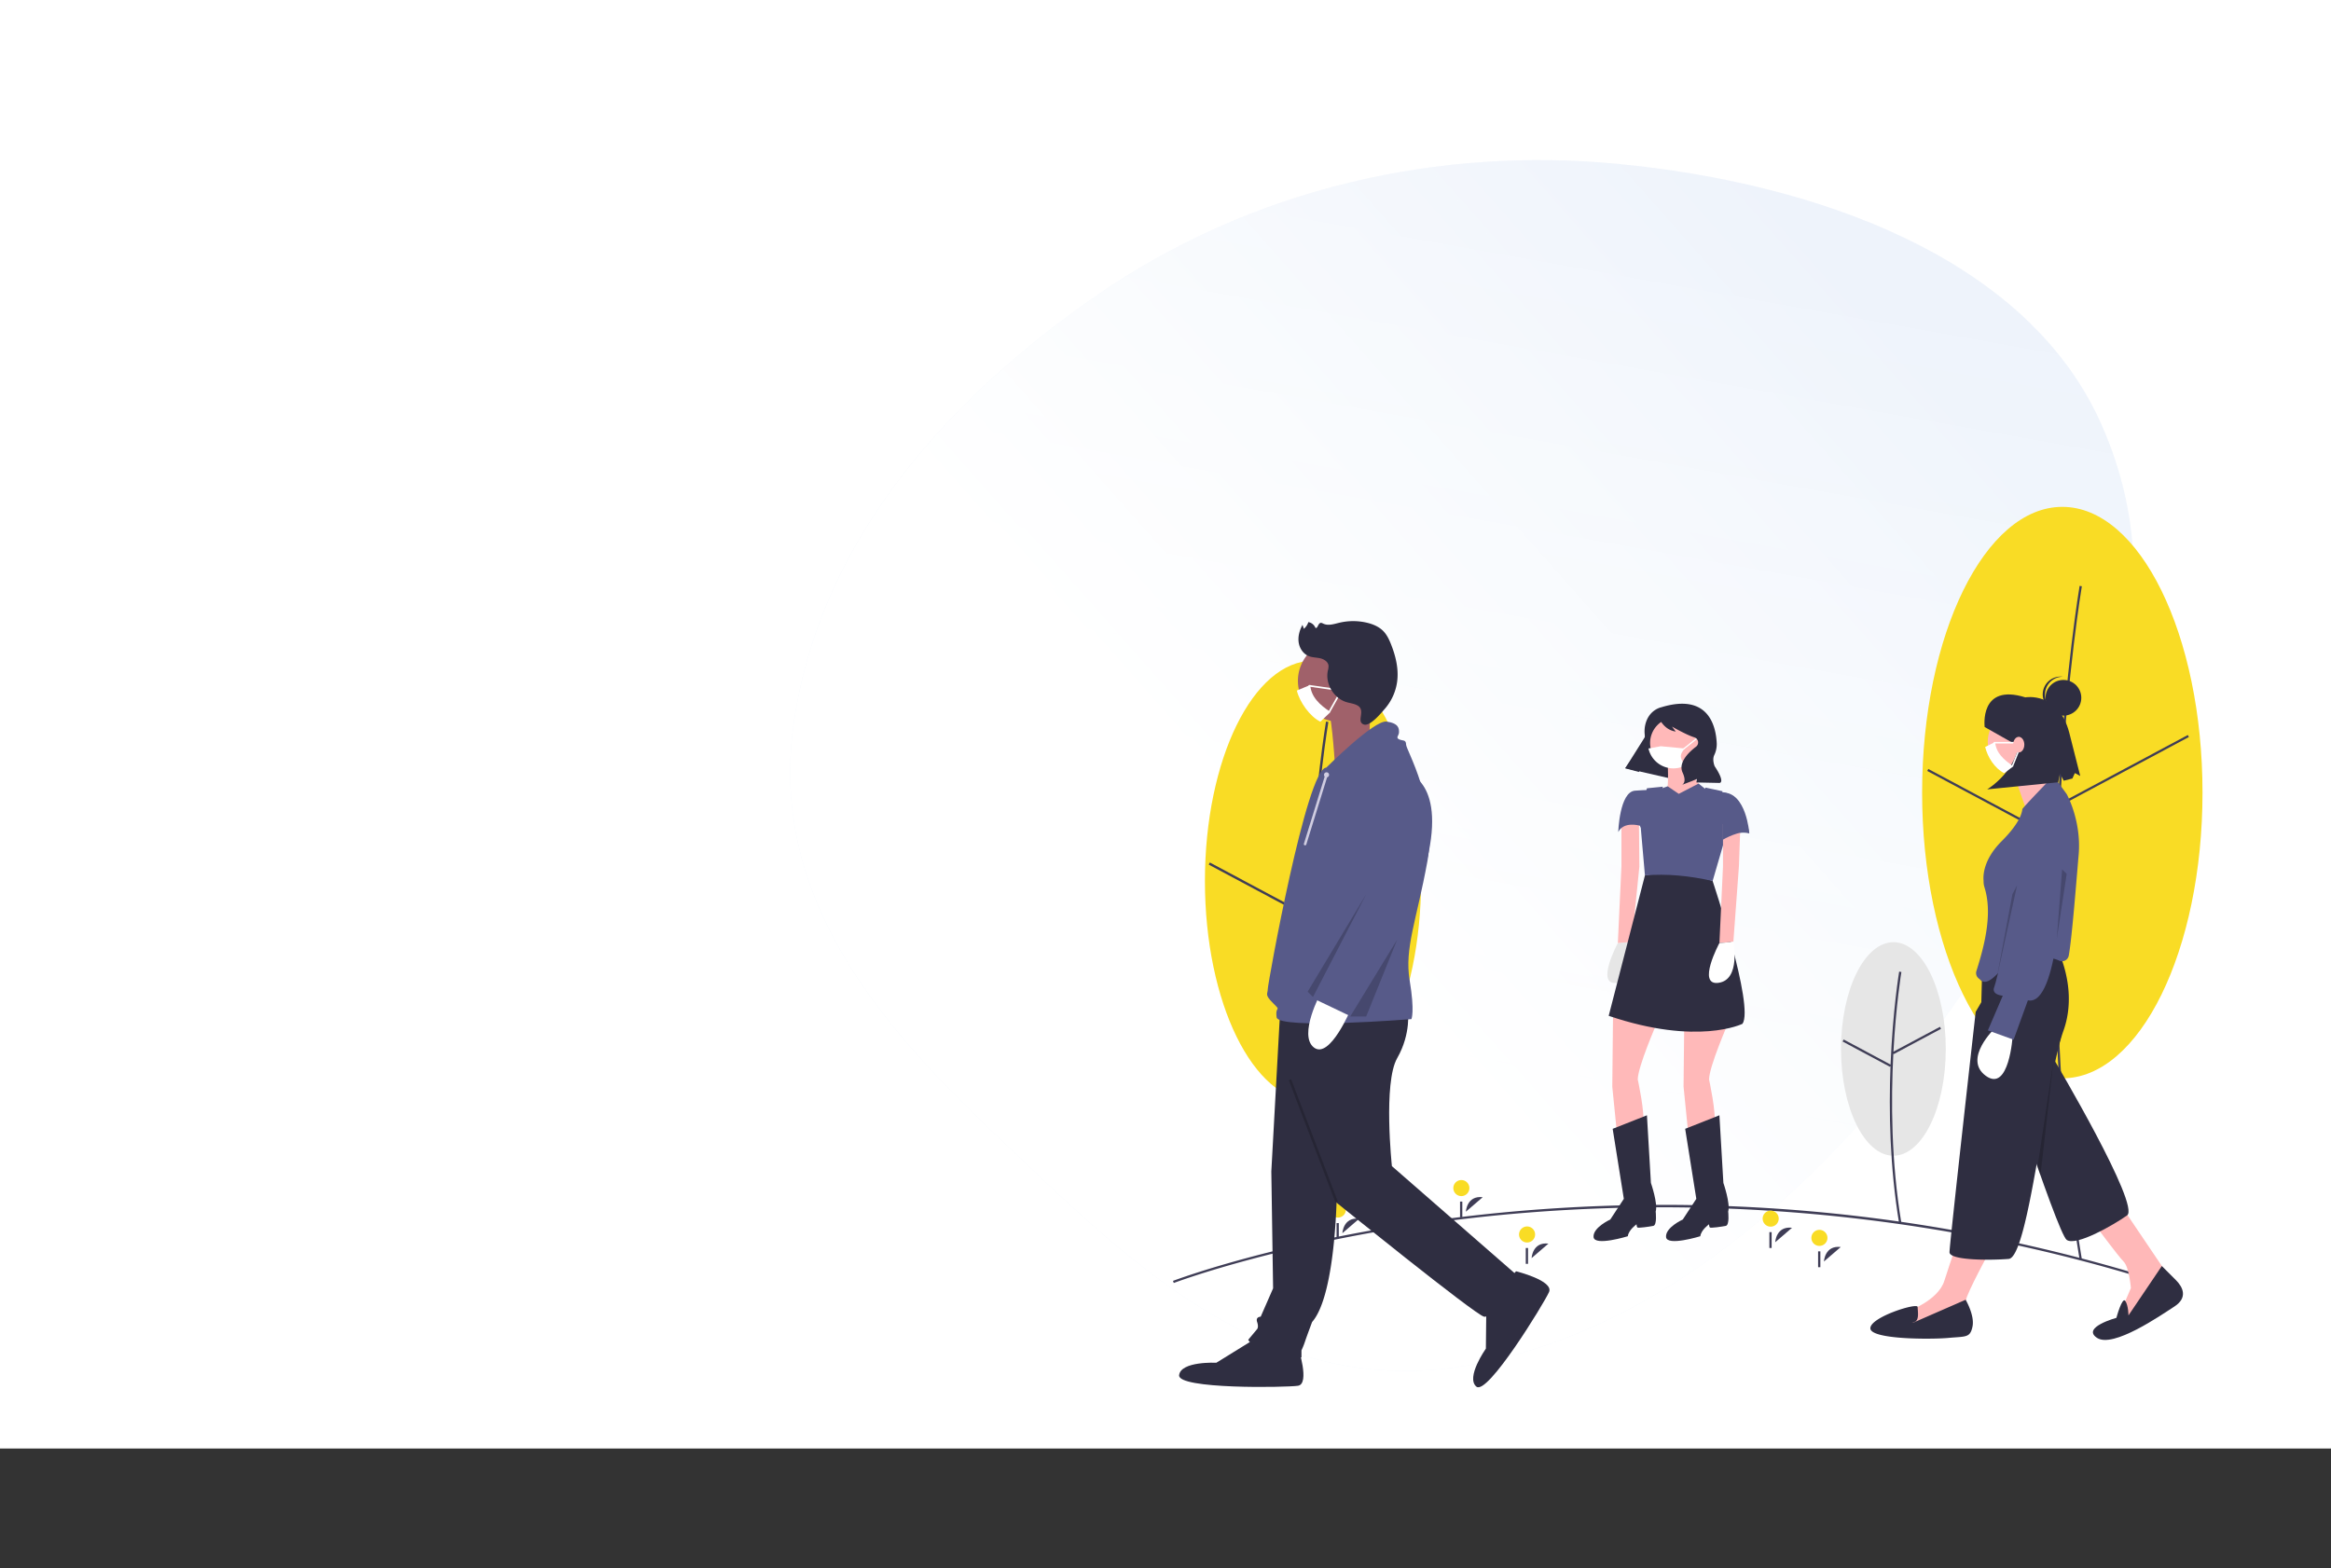 <svg width="1440" height="969" fill="none" xmlns="http://www.w3.org/2000/svg"><rect width="100%" height="100%" fill="#333333" stroke="none"/><path fill="#fff" d="M0 0h1440v895H0z"/><path fill-rule="evenodd" clip-rule="evenodd" d="M676.621 183.178c97.959-68.126 213.845-92.25 322-82 124.009 11.751 254.679 58.372 299.999 162 47.42 108.414 3.17 214.528-72.9 330.569-75.62 115.344-185.01 226.648-319.29 249.951-126.468 21.947-212.332-67.544-292.603-143.766-71.415-67.813-138.094-146.172-123.683-251.523 14.662-107.189 86.895-195.978 186.477-265.231z" fill="#C8DDF5" fill-opacity=".2"/><path fill-rule="evenodd" clip-rule="evenodd" d="M676.621 183.178c97.959-68.126 213.845-92.25 322-82 124.009 11.751 254.679 58.372 299.999 162 47.42 108.414 3.17 214.528-72.9 330.569-75.62 115.344-185.01 226.648-319.29 249.951-126.468 21.947-212.332-67.544-292.603-143.766-71.415-67.813-138.094-146.172-123.683-251.523 14.662-107.189 86.895-195.978 186.477-265.231z" fill="url(#paint0_linear)" style="mix-blend-mode:screen"/><path fill-rule="evenodd" clip-rule="evenodd" d="M676.621 183.178c97.959-68.126 213.845-92.25 322-82 124.009 11.751 254.679 58.372 299.999 162 47.42 108.414 3.17 214.528-72.9 330.569-75.62 115.344-185.01 226.648-319.29 249.951-126.468 21.947-212.332-67.544-292.603-143.766-71.415-67.813-138.094-146.172-123.683-251.523 14.662-107.189 86.895-195.978 186.477-265.231z" fill="url(#paint1_linear)"/><g clip-path="url(#clip0)"><path d="M811.116 680.423c36.869 0 66.757-60.928 66.757-136.087 0-75.158-29.888-136.086-66.757-136.086s-66.757 60.928-66.757 136.086c0 75.159 29.888 136.087 66.757 136.087z" fill="#F9DC25"/><path d="M810.503 545.748c3.33-59.238 10.04-99.251 10.107-99.648l-1.456-.246c-.067.397-6.788 40.474-10.124 99.788-3.078 54.743-3.82 137.546 10.124 221.134l1.456-.242c-13.92-83.447-13.179-166.124-10.107-220.786z" fill="#3F3D56"/><path d="M870.782 516.738l-60.359 32.276.697 1.301 60.358-32.276-.696-1.301zM747.4 532.915l-.697 1.301 60.368 32.26.696-1.301-60.367-32.26z" fill="#3F3D56"/><path d="M1274.01 666.275c47.84 0 86.61-79.043 86.61-176.548 0-97.506-38.77-176.549-86.61-176.549-47.83 0-86.6 79.043-86.6 176.549 0 97.505 38.77 176.548 86.6 176.548z" fill="#F9DC25"/><path d="M1272.96 491.535c4.32-76.863 13.03-128.781 13.12-129.296l-1.38-.234c-.09.516-8.81 52.495-13.13 129.43-4 71.007-4.96 178.409 13.13 286.828l1.38-.23c-18.07-108.285-17.1-215.567-13.12-286.498z" fill="#3F3D56"/><path d="M1351.54 454.15l-78.3 41.873.66 1.233 78.3-41.873-.66-1.233zm-160.31 20.986l-.66 1.234 78.32 41.852.66-1.234-78.32-41.852z" fill="#3F3D56"/><path d="M1169.67 714.092c17.87 0 32.36-29.532 32.36-65.963 0-36.43-14.49-65.963-32.36-65.963-17.87 0-32.36 29.533-32.36 65.963 0 36.431 14.49 65.963 32.36 65.963z" fill="#E6E6E6"/><path d="M1169.64 650.971l.19.358 29.26-15.645-.66-1.234-28.73 15.362c1.59-29.232 4.84-48.856 4.91-49.243l-1.38-.233c-.07.422-3.94 23.725-5.31 57.445l-28.97-15.493-.66 1.233 29.26 15.645.35-.652c-1.1 27.831-.49 62.631 5.33 97.492l1.38-.229c-6.34-38.01-6.48-75.948-4.97-104.806z" fill="#3F3D56"/><path d="M1333.63 792.747c-172.36-54.51-328.64-51.607-429.397-39.571-109.157 13.038-178.423 39.293-179.109 39.557l-.503-1.306c.689-.264 70.117-26.581 179.446-39.64a1041.693 1041.693 0 0 1 193.813-4.954 1011.788 1011.788 0 0 1 236.17 44.581l-.42 1.333z" fill="#3F3D56"/><path d="M946.167 777.341s.483-10.119 10.392-8.943z" fill="#3F3D56"/><path d="M943.367 767.712a4.957 4.957 0 0 0 4.959-4.955 4.957 4.957 0 0 0-4.959-4.955 4.957 4.957 0 0 0-4.96 4.955 4.958 4.958 0 0 0 4.96 4.955z" fill="#F9DC25"/><path d="M943.959 771.101h-1.399v9.79h1.399v-9.79zm182.801 8.338s.48-10.119 10.39-8.943z" fill="#3F3D56"/><path d="M1123.96 769.81c2.74 0 4.96-2.219 4.96-4.955a4.957 4.957 0 0 0-4.96-4.955 4.957 4.957 0 0 0-4.96 4.955 4.957 4.957 0 0 0 4.96 4.955z" fill="#F9DC25"/><path d="M1124.55 773.199h-1.4v9.79h1.4v-9.79zm-295.277-11.243s.484-10.119 10.393-8.943z" fill="#3F3D56"/><path d="M826.473 752.327a4.957 4.957 0 0 0 4.959-4.955 4.957 4.957 0 0 0-4.959-4.955 4.957 4.957 0 0 0-4.959 4.955 4.957 4.957 0 0 0 4.959 4.955z" fill="#F9DC25"/><path d="M827.066 755.716h-1.4v9.79h1.4v-9.79zm78.503-7.047s.484-10.119 10.393-8.943z" fill="#3F3D56"/><path d="M902.769 739.04a4.957 4.957 0 0 0 4.959-4.955 4.957 4.957 0 0 0-4.959-4.955 4.957 4.957 0 0 0-4.959 4.955 4.957 4.957 0 0 0 4.959 4.955z" fill="#F9DC25"/><path d="M903.362 742.428h-1.4v9.791h1.4v-9.791zm193.298 25.123s.48-10.119 10.39-8.943z" fill="#3F3D56"/><path d="M1093.86 757.921c2.74 0 4.96-2.218 4.96-4.955a4.957 4.957 0 0 0-4.96-4.954 4.957 4.957 0 0 0-4.96 4.954 4.957 4.957 0 0 0 4.96 4.955z" fill="#F9DC25"/><path d="M1094.45 761.31h-1.4v9.791h1.4v-9.791z" fill="#3F3D56"/><path d="M1311.9 747.266l28.81 42.677-26.83 26.798-3.47-6.947 5.96-13.895s-1-12.903-4.47-16.377c-3.48-3.474-18.88-24.316-18.88-24.316l18.88-7.94z" fill="#FFB8B8"/><path d="M1275.14 609.307s5.46 8.638-5.96 45.857c0 0 53.29 89.854 44.84 95.809-8.44 5.955-31.29 19.134-37.25 15.164-5.96-3.97-49.31-138.469-49.31-138.469l47.68-18.361zm60.35 172.945l8.69 8.684c4.47 4.466 7.45 10.918-.99 16.376-8.44 5.459-37.75 25.806-47.68 19.354-9.94-6.451 11.92-12.406 11.92-12.406s3.61-13.387 5.53-10.416c1.92 2.972 1.92 8.927 1.92 8.927l20.61-30.519z" fill="#2F2E41"/><path d="M1230.44 770.589s-15.9 29.28-15.9 32.753c0 3.474 1 13.399 1 13.399l-30.3 7.444-10.43-4.963 3.47-8.932s18.88-6.451 22.85-18.858c3.97-12.406 8.45-25.309 8.45-25.309l20.86 4.466zm18.37-291.301c11.53 0 20.87-9.332 20.87-20.843s-9.34-20.842-20.87-20.842c-11.52 0-20.86 9.331-20.86 20.842s9.34 20.843 20.86 20.843z" fill="#FFB8B8"/><path d="M1243.35 476.31l9.96 28.592 21.83-9.734s-14.9-22.828-14.9-25.805l-16.89 6.947z" fill="#FFB8B8"/><path d="M1240.37 578.043h26.33s18.87 28.782 7.94 59.054c-1.67 4.636-3.33 11.129-4.99 18.806-3.81 17.656-7.61 41.572-11.5 63.548-5.46 30.87-11.11 57.913-17.26 58.404-12.41.992-36.56.827-36.56-4.136 0-4.962 16.17-148.532 16.17-148.532l3.48-5.955.66-25.94a15.653 15.653 0 0 1 15.73-15.249zm-26.08 225.051s5.72 9.677 4.23 16.625c-1.49 6.947-3.98 5.955-14.91 6.947-10.92.993-48.18.993-48.18-5.955 0-6.947 29.06-15.97 29.19-13.195.12 2.774 1.11 8.233-1.87 9.225-2.98.993-.25.248-.25.248l31.79-13.895z" fill="#2F2E41"/><path d="M1243.36 639.983s-2.17 35.252-16.58 24.758c-14.41-10.495 5.62-29.452 5.62-29.452l10.96 4.694z" fill="#fff"/><path d="M1272.12 593.556a4.177 4.177 0 0 0 4.28-.507 4.426 4.426 0 0 0 1.63-2.765c2.08-12.001 4.62-45.27 6.08-62.093 1.83-21.109-7.33-37.459-7.4-37.559l-5.4-7.414a4.239 4.239 0 0 0-5.07-1.423s-16.85 17.466-16.91 18.14c-.27 2.896-2.27 9.312-12.73 19.755-11.43 11.426-11.5 21.398-11.24 24.183.01.183.02.366.02.549-.02 1.249.15 2.494.51 3.692 4.79 15.088 1.03 33.152-4.99 52.007-.23.852-.19 1.754.12 2.581s.87 1.538 1.6 2.034c1.76 1.196-.35-.578.27.19 4.16 5.083 10.13-2.001 16.96-9.731 2.38-2.692 5.08-5.744 8.26-8.922 4.38-4.368 12.73 5.601 16.61 5.601 2.56.03 5.08.604 7.4 1.682z" fill="#575A89"/><path d="M1274.44 498.33s10.91 9.193 4.71 21.117c-6.2 11.923-5.38 20.716-5.38 20.716s-1.65 81.908-21.02 77.928l-8.81 24.304-15.91-5.738 9.2-21.436s-7.37-.458-5.22-5.475c1.52-3.524 9.67-41.763 14.38-64.213 2-9.514 3.38-16.192 3.38-16.192s6.27-33.492 24.67-31.011z" fill="#575A89"/><path opacity=".2" d="M1276.72 539.953l-6.13 40.218 3.31-43.004 2.82 2.786z" fill="#000"/><path d="M1226.05 449.21s-3.5-27.27 25.11-18.327c0 0 20.44-3.747 27.14 21.795l6.79 26.774-3.31-1.798-1.54 3.367-5.36 1.356-2.29-4.548-1.11 5.523-43.9 4.373s19.66-11.617 19.97-32.438l-3.74 3.954-17.76-10.031z" fill="#2F2E41"/><path opacity=".2" d="M1258.7 721.02l9.79-65.167-7.96 70.35-1.83-5.183z" fill="#000"/><path d="M1274.7 442.178c6.1 0 11.04-4.937 11.04-11.028s-4.94-11.029-11.04-11.029c-6.1 0-11.04 4.938-11.04 11.029s4.94 11.028 11.04 11.028z" fill="#2F2E41"/><path d="M1263.32 428.45a11.017 11.017 0 0 1 3.48-7.337 11.033 11.033 0 0 1 7.56-2.971c-.23-.029-.46-.064-.69-.079a11.066 11.066 0 0 0-8 2.721 11.033 11.033 0 0 0-3.73 7.577 11.04 11.04 0 0 0 6.15 10.607c1.3.638 2.72 1.015 4.16 1.107.24.015.46.009.69.009a11.033 11.033 0 0 1-7.11-3.913 11.002 11.002 0 0 1-2.51-7.721z" fill="#2F2E41"/><path opacity=".2" d="M1243.2 552.486l-9.72 52.005 12.59-57.44-2.87 5.435z" fill="#000"/><path d="M1243.8 473.465l-5.66 4.264c-5.83-2.931-10.2-9.712-11.79-16.185l6.17-3.109c.48 6.601 5.18 10.99 11.28 15.03z" fill="#fff"/><path d="M1246.15 459.374h-14.1a.459.459 0 0 1-.33-.137.465.465 0 0 1 0-.665c.09-.088.2-.137.33-.137h14.1c.13 0 .25.049.34.137a.5.5 0 0 1 .13.333.5.5 0 0 1-.13.332.482.482 0 0 1-.34.137zm-2.82 14.091a.495.495 0 0 1-.22-.054.513.513 0 0 1-.17-.152.54.54 0 0 1-.08-.213c0-.076.01-.153.04-.225l3.76-9.394c.02-.057.05-.11.1-.154a.464.464 0 0 1 .51-.109c.06.023.11.057.15.1.05.044.08.095.11.152a.544.544 0 0 1 0 .36l-3.76 9.394a.57.57 0 0 1-.17.215.486.486 0 0 1-.27.08z" fill="#fff"/><path d="M1247.1 464.924c1.91 0 3.45-2.16 3.45-4.825 0-2.664-1.54-4.825-3.45-4.825-1.9 0-3.45 2.161-3.45 4.825 0 2.665 1.55 4.825 3.45 4.825z" fill="#FFB8B8"/><path d="M1004.04 474.634l36.74 8.399 15.52-29.249-31.41-12.253-20.85 33.103z" fill="#2F2E41"/><path d="M1023.56 632.086s-11.81 27.038-11.81 34.904c0 0 4.67 21.385 3.2 27.284l-5.17 11.062-10.825-4.425-2.952-29.496.492-47.195 27.065 7.866zm6.64-161.739s.98 16.223-.98 21.139c-1.97 4.916 7.38 14.256 7.38 14.256l14.76-19.172s-9.84-9.832-7.38-20.648l-13.78 4.425z" fill="#FFB9B9"/><path d="M999.447 582.679s-14.269 26.547-.492 24.581c13.775-1.967 9.105-25.318 9.105-25.318" fill="#E6E6E6"/><path d="M1008.06 581.942l4.67-46.457-.24-28.267-10.83 1.965v26.056l-2.213 47.44" fill="#FFB9B9"/><path d="M996.249 697.47l21.161-8.358 2.46 41.787s4.43 12.782 2.95 17.698c0 0 .98 8.357-1.48 8.849-2.46.492-9.35 1.475-9.84.983-.49-.491-.49-1.966-.49-1.966s-4.92 3.441-5.41 7.374c0 0-20.669 6.391-21.161.492-.492-5.9 10.333-10.816 10.333-10.816l8.368-12.782-6.891-43.261z" fill="#2F2E41"/><path d="M1067.6 632.086s-11.81 27.038-11.81 34.904c0 0 4.67 21.385 3.2 27.284l-5.17 11.062-10.83-4.425-2.95-29.496.49-47.195 27.07 7.866z" fill="#FFB9B9"/><path d="M1041.03 697.47l21.15-8.358 2.46 41.787s4.43 12.782 2.96 17.698c0 0 .98 8.357-1.48 8.849-2.46.492-9.35 1.475-9.84.983-.49-.491-.49-1.966-.49-1.966s-4.92 3.441-5.41 7.374c0 0-20.67 6.391-21.16.492-.5-5.9 10.33-10.816 10.33-10.816l8.36-12.782-6.88-43.261z" fill="#2F2E41"/><path d="M1050.87 459.042c0 3.872-1.43 7.606-4.02 10.49a15.726 15.726 0 0 1-9.99 5.14 15.76 15.76 0 0 1-10.88-2.83 15.715 15.715 0 0 1-6.22-9.358 15.338 15.338 0 0 1-.39-3.442c.01-4.171 1.67-8.17 4.62-11.118a15.752 15.752 0 0 1 22.26 0 15.687 15.687 0 0 1 4.62 11.118z" fill="#FFB9B9"/><path d="M1037.09 490.503l12.22-6.34 5.49 4.373s13.29-.491 18.21 5.408c4.92 5.899 7.63 20.893 7.63 20.893s-16.24-3.441-14.27 10.324l-2.96-7.866-2.7 6.637-32.97 11.307-14.76-25.072s-9.84-2.95-13.287 3.933c0 0 .737-24.826 10.337-25.564 6.45-.496 11.31-.491 11.31-.491l5.42-.984 3.46-1.229 6.87 4.671z" fill="#575A89"/><path d="M1058 544.334s25.83 77.428 18.45 88.243c0 0-27.55 13.765-82.662-4.916l22.392-86.768c13.75-2.81 27.69-1.663 41.82 3.441z" fill="#2F2E41"/><path d="M1058 544.334l7.27-24.962c-8.72-9.476-1.19-30.489-1.19-30.489l-10.52-2.253s-10.57 28.453-21.39 25.012c-10.83-3.441-4.92-25.564-4.92-25.564l-9.84.983-4.43 17.207 3.2 36.625c13.34-1.144 27.33.187 41.82 3.441z" fill="#575A89"/><path d="M1070.8 581.942l3.44-46.703.99-28.021-10.83 1.965v26.056l-2.21 47.44" fill="#FFB9B9"/><path d="M1062.18 582.679s-14.26 26.547-.49 24.581c13.78-1.967 9.11-25.318 9.11-25.318" fill="#fff"/><path d="M1080.64 514.837s-1.75-25.247-16.38-25.159v29.197s10.96-6.496 16.38-4.038z" fill="#575A89"/><path d="M1040.16 463.102a.364.364 0 0 1-.23-.074.408.408 0 0 1-.16-.438c.02-.08.07-.151.14-.203l8.03-6.418a.393.393 0 0 1 .56.061c.04.041.06.088.08.139a.414.414 0 0 1-.14.426l-8.03 6.419a.399.399 0 0 1-.25.088z" fill="#fff"/><path d="M1040.77 472.73c-.18.216-.36.433-.54.633a15.755 15.755 0 0 1-13.52-.245 15.78 15.78 0 0 1-5.38-4.376 15.74 15.74 0 0 1-2.97-6.258l7.61-1.399 14.8 1.399c-3.39 4.124-2.98 5.552 0 10.246z" fill="#fff"/><path d="M1026.23 437.021s-8.14 1.529-10.02 11.67c-.29 1.71-.35 3.453-.16 5.178.19 1.952-.08 6.075-4.33 10.929a108.207 108.207 0 0 0-7.72 9.911l8.5 2.262 3.8-14.076a72.002 72.002 0 0 1 8.43-19.34l.07-.125s2.83 7.54 10.4 8.573l-2.34-3.07s8.85 5.111 13.87 6.672a3.314 3.314 0 0 1 2.26 2.542c.1.589.05 1.196-.16 1.757-.21.56-.57 1.053-1.04 1.424-.04.028-.07.056-.11.084-3.69 2.799-11.21 9.476-8.24 15.935 2.98 6.46-.49 7.638-.49 7.638l6.39-2.43 2.93-1.251-.3 2.161 14.28.299s3.86-.024-2.99-10.315c0 0-1.66-3.859-.3-6.807a15.637 15.637 0 0 0 1.58-7.176c-.43-10.375-4.8-31.484-34.31-22.445zM825.903 732.568s0 66.759-15.336 84.269c0 0-3.286 8.755-4.381 12.038a46.142 46.142 0 0 1-2.191 5.472v4.378s-29.576-3.283-32.862-10.944l5.477-6.566s1.095-1.095 0-4.378c-1.096-3.283 2.191-3.283 2.191-3.283l7.667-17.511-1.095-72.23 5.477-99.59 47.102-2.189-12.049 110.534z" fill="#2F2E41"/><path d="M801.804 832.159s7.668 22.982 0 24.076c-7.668 1.095-74.488 2.189-73.392-6.566 1.095-8.755 23.003-7.661 23.003-7.661l23.004-14.227 27.385 4.378zm67.915-207.936s2.19 14.227-6.573 29.549c-8.763 15.321-3.286 66.758-3.286 66.758l77.773 67.853s-15.335 26.265-20.812 25.171c-5.477-1.095-92.014-71.136-92.014-71.136L790.85 628.6l78.869-4.377z" fill="#2F2E41"/><path d="M936.565 785.483s23.534 5.833 20.354 12.889c-3.179 7.057-38.026 64.029-44.841 58.417-6.815-5.611 5.838-23.512 5.838-23.512l.288-27.029 18.361-20.765z" fill="#2F2E41"/><path d="M852.192 420.666a25.022 25.022 0 0 1-5.617 15.831 25.13 25.13 0 0 1-10.989 7.837 25.152 25.152 0 0 1-13.463 1.024 24.456 24.456 0 0 1-6.474-2.226 25.182 25.182 0 0 1-8.36-6.789 25.14 25.14 0 0 1-4.755-9.658 25.16 25.16 0 0 1 6.647-23.818 25.21 25.21 0 0 1 35.631 0 25.16 25.16 0 0 1 7.38 17.799z" fill="#A0616A"/><path d="M846.821 429.546l-1.114 32.39-21.199 8.369s-2.079-33.166-5.014-35.005c-2.934-1.838 27.327-5.754 27.327-5.754z" fill="#A0616A"/><path d="M819.33 474.29s29.576-29.549 37.244-28.454c7.668 1.094 7.668 4.377 7.668 6.566s-2.191 3.283 0 4.378c2.19 1.094 4.381 0 4.381 3.283s19.717 36.115 13.145 72.23c-6.572 36.115-14.24 53.626-10.954 73.325 3.286 19.699 1.095 24.077 1.095 24.077s-82.155 6.566-83.25-1.095c-1.096-7.66 3.286-3.283-2.191-8.755-5.477-5.472-3.286-5.472-3.286-8.755 0-3.283 24.099-136.8 36.148-136.8z" fill="#575A89"/><path d="M834.666 623.128s-13.145 31.738-23.004 24.077c-9.858-7.661 4.382-33.926 4.382-33.926l18.622 9.849z" fill="#fff"/><path d="M866.433 476.479s25.736 2.944 16.154 50.173C873.005 573.88 835.762 628.6 835.762 628.6l-25.195-12.038 32.862-64.57-7.667-40.492s-4.382-38.304 30.671-35.021z" fill="#575A89"/><path opacity=".2" d="M843.977 552.54l-36.149 60.192 3.286 3.283 32.863-63.475zm19.134 28.049l-28.993 47.464h9.859l19.134-47.464zm-65.491 86.255l-1.456.555 28.826 75.509 1.456-.555-28.826-75.509z" fill="#000"/><path d="M819.485 480.299a1.557 1.557 0 1 0 .002-3.114 1.557 1.557 0 0 0-.002 3.114z" fill="#D0CDE1"/><path d="M806.24 522.334a.777.777 0 0 0 .744-.549l13.245-42.813a.772.772 0 0 0-.246-.83.777.777 0 0 0-1.098.103.769.769 0 0 0-.144.267l-13.246 42.814a.779.779 0 0 0 .745 1.008z" fill="#D0CDE1"/><path d="M821.946 439.945l-6.296 5.984c-6.484-3.26-12.748-12.044-14.515-19.244l8.261-3.459c.539 7.343 5.756 12.225 12.55 16.719z" fill="#fff"/><path d="M823.516 426.361a.473.473 0 0 1-.075-.005l-14.642-2.09a.524.524 0 0 1-.444-.591.512.512 0 0 1 .203-.344.53.53 0 0 1 .388-.099l14.642 2.089a.524.524 0 0 1-.072 1.04zm-2.094 13.584a.527.527 0 0 1-.451-.259.523.523 0 0 1-.004-.52l4.851-8.628a.522.522 0 0 1 .713-.201.522.522 0 0 1 .198.713l-4.851 8.629a.52.52 0 0 1-.456.266z" fill="#fff"/><path d="M838.401 435.79c-2.039-1.078-4.408-1.3-6.616-1.969-7.898-2.396-13.19-11.317-11.5-19.389a9.877 9.877 0 0 0 .414-3.196c-.295-2.391-2.743-3.933-5.091-4.481-2.348-.548-4.846-.468-7.091-1.349-3.465-1.36-5.766-4.918-6.265-8.604-.499-3.685.595-7.445 2.376-10.711l.848 2.438a9.032 9.032 0 0 0 2.771-4.141 5.716 5.716 0 0 1 4.35 3.495c1.361.802 1.558-2.491 3.061-2.977.63-.204 1.277.183 1.877.462 3.03 1.412 6.551.205 9.801-.578a36.947 36.947 0 0 1 17.127-.02c3.741.892 7.444 2.444 10.122 5.203 2.198 2.266 3.568 5.196 4.735 8.129 2.871 7.22 4.768 15.032 3.82 22.743a32.184 32.184 0 0 1-7.593 17.057c-2.169 2.495-9.242 11.202-13.12 9.718-4.874-1.866 1.717-8.797-4.026-11.83z" fill="#2F2E41"/></g><defs><linearGradient id="paint0_linear" x1="1262.99" y1="178.621" x2="1164.54" y2="726.726" gradientUnits="userSpaceOnUse"><stop stop-color="#687ECD" stop-opacity=".04"/><stop offset="1" stop-color="#fff" stop-opacity="0"/></linearGradient><linearGradient id="paint1_linear" x1="614.621" y1="353.178" x2="1120.12" y2="-94.321" gradientUnits="userSpaceOnUse"><stop stop-color="#fff"/><stop offset=".77" stop-color="#fff" stop-opacity="0"/></linearGradient><clipPath id="clip0"><path fill="#fff" d="M724.621 313.178h636v544h-636z"/></clipPath></defs></svg>